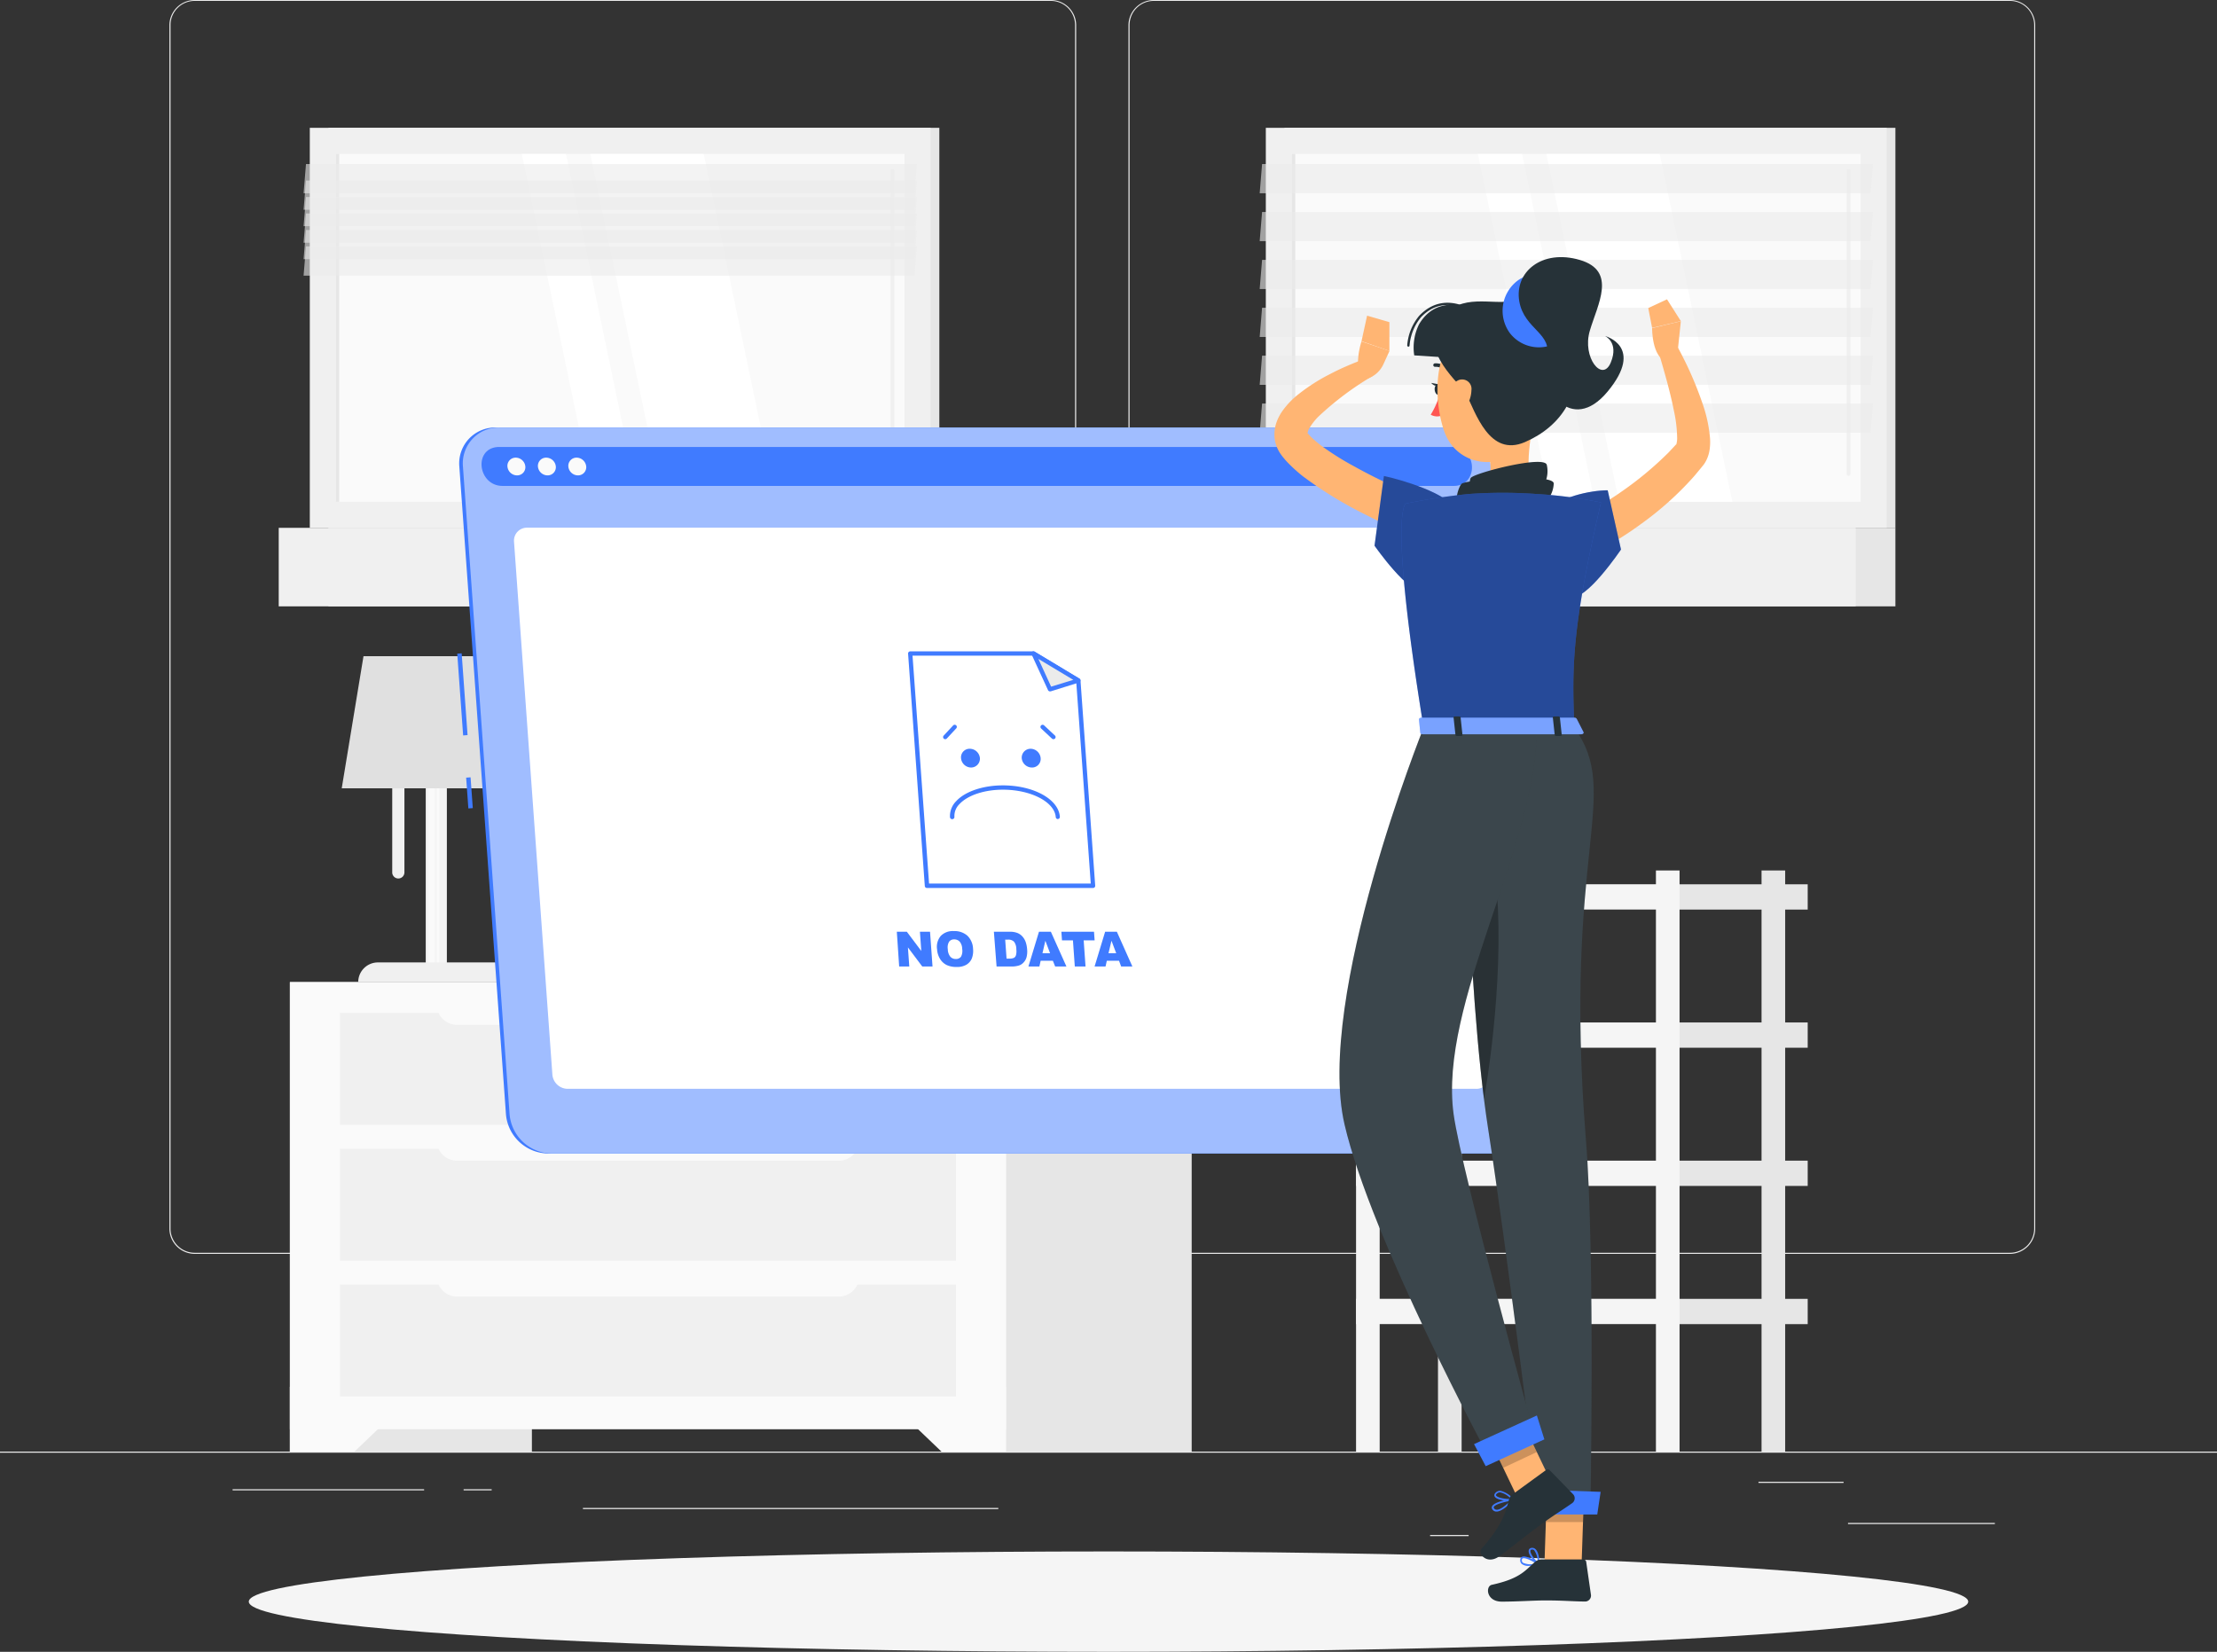 <svg xmlns="http://www.w3.org/2000/svg" width="382" height="284.636" viewBox="0 0 382 284.636">
  <rect x="0" y="0" width="382" height="284.636" fill="#333333" stroke="none"/>
  <g id="No_data-rafiki" data-name="No data-rafiki" transform="translate(0 -55)">
    <g id="freepik--background-complete--inject-1" transform="translate(0 55)">
      <rect id="Rectangle_4593" data-name="Rectangle 4593" width="382" height="0.191" transform="translate(0 250.134)" fill="#ebebeb"/>
      <rect id="Rectangle_4594" data-name="Rectangle 4594" width="25.304" height="0.191" transform="translate(318.42 262.426)" fill="#ebebeb"/>
      <rect id="Rectangle_4595" data-name="Rectangle 4595" width="6.639" height="0.191" transform="translate(246.413 264.504)" fill="#ebebeb"/>
      <rect id="Rectangle_4596" data-name="Rectangle 4596" width="14.661" height="0.191" transform="translate(302.995 255.336)" fill="#ebebeb"/>
      <rect id="Rectangle_4597" data-name="Rectangle 4597" width="32.997" height="0.191" transform="translate(40.079 256.62)" fill="#ebebeb"/>
      <rect id="Rectangle_4598" data-name="Rectangle 4598" width="4.836" height="0.191" transform="translate(79.884 256.62)" fill="#ebebeb"/>
      <rect id="Rectangle_4599" data-name="Rectangle 4599" width="71.572" height="0.191" transform="translate(100.443 259.844)" fill="#ebebeb"/>
      <path id="Path_14918" data-name="Path 14918" d="M190.086,271.059H42.565A4.362,4.362,0,0,1,38.21,266.7V59.324A4.362,4.362,0,0,1,42.565,55H190.086a4.362,4.362,0,0,1,4.362,4.362V266.7A4.362,4.362,0,0,1,190.086,271.059ZM42.565,55.153A4.171,4.171,0,0,0,38.4,59.324V266.7a4.171,4.171,0,0,0,4.164,4.171H190.086a4.179,4.179,0,0,0,4.171-4.171V59.324a4.179,4.179,0,0,0-4.171-4.171Z" transform="translate(-9.018 -55)" fill="#ebebeb"/>
      <path id="Path_14919" data-name="Path 14919" d="M406.391,271.059H258.862A4.37,4.37,0,0,1,254.5,266.7V59.324A4.37,4.37,0,0,1,258.862,55H406.391a4.362,4.362,0,0,1,4.347,4.324V266.7A4.363,4.363,0,0,1,406.391,271.059ZM258.862,55.153a4.179,4.179,0,0,0-4.171,4.171V266.7a4.179,4.179,0,0,0,4.171,4.171H406.391a4.179,4.179,0,0,0,4.171-4.171V59.324a4.179,4.179,0,0,0-4.171-4.171Z" transform="translate(-60.062 -55)" fill="#ebebeb"/>
      <rect id="Rectangle_4600" data-name="Rectangle 4600" width="105.264" height="68.936" transform="translate(326.587 90.962) rotate(180)" fill="#e6e6e6"/>
      <rect id="Rectangle_4601" data-name="Rectangle 4601" width="106.975" height="68.936" transform="translate(325.082 90.962) rotate(180)" fill="#f0f0f0"/>
      <rect id="Rectangle_4602" data-name="Rectangle 4602" width="105.264" height="13.53" transform="translate(326.587 104.485) rotate(180)" fill="#e6e6e6"/>
      <rect id="Rectangle_4603" data-name="Rectangle 4603" width="106.975" height="13.53" transform="translate(319.742 104.485) rotate(180)" fill="#f0f0f0"/>
      <rect id="Rectangle_4604" data-name="Rectangle 4604" width="59.943" height="97.983" transform="translate(320.59 26.526) rotate(90)" fill="#fafafa"/>
      <path id="Path_14920" data-name="Path 14920" d="M380.8,149.656,368.288,89.72H348.76l12.514,59.936Z" transform="translate(-82.307 -63.194)" fill="#fff"/>
      <path id="Path_14921" data-name="Path 14921" d="M416.8,145.991a.321.321,0,0,0,.321-.329V93.451a.321.321,0,0,0-.321-.321.313.313,0,0,0-.321.321v52.212a.321.321,0,0,0,.321.329Z" transform="translate(-98.289 -63.999)" fill="#f0f0f0"/>
      <path id="Path_14922" data-name="Path 14922" d="M353.431,149.656,340.917,89.72H333.3l12.522,59.936Z" transform="translate(-78.659 -63.194)" fill="#fff"/>
      <rect id="Rectangle_4605" data-name="Rectangle 4605" width="59.943" height="0.573" transform="translate(223.18 26.526) rotate(90)" fill="#e6e6e6"/>
      <path id="Path_14923" data-name="Path 14923" d="M284.1,97.035H389.364L389.776,92H284.513Z" transform="translate(-67.048 -63.732)" fill="#ebebeb" opacity="0.6"/>
      <path id="Path_14924" data-name="Path 14924" d="M284.1,107.837H389.364l.413-5.027H284.513Z" transform="translate(-67.048 -66.283)" fill="#ebebeb" opacity="0.6"/>
      <path id="Path_14925" data-name="Path 14925" d="M284.1,118.637H389.364l.413-5.027H284.513Z" transform="translate(-67.048 -68.832)" fill="#ebebeb" opacity="0.6"/>
      <path id="Path_14926" data-name="Path 14926" d="M284.1,129.445H389.364l.413-5.035H284.513Z" transform="translate(-67.048 -71.381)" fill="#ebebeb" opacity="0.6"/>
      <path id="Path_14927" data-name="Path 14927" d="M284.1,140.245H389.364l.413-5.035H284.513Z" transform="translate(-67.048 -73.93)" fill="#ebebeb" opacity="0.6"/>
      <path id="Path_14928" data-name="Path 14928" d="M284.1,151.045H389.364l.413-5.035H284.513Z" transform="translate(-67.048 -76.478)" fill="#ebebeb" opacity="0.6"/>
      <rect id="Rectangle_4606" data-name="Rectangle 4606" width="22.072" height="4.355" transform="translate(289.403 200)" fill="#e6e6e6"/>
      <rect id="Rectangle_4607" data-name="Rectangle 4607" width="4.072" height="100.137" transform="translate(251.845 250.134) rotate(180)" fill="#e6e6e6"/>
      <rect id="Rectangle_4608" data-name="Rectangle 4608" width="55.741" height="4.355" transform="translate(289.396 204.355) rotate(180)" fill="#f5f5f5"/>
      <rect id="Rectangle_4609" data-name="Rectangle 4609" width="22.072" height="4.355" transform="translate(289.403 223.814)" fill="#e6e6e6"/>
      <rect id="Rectangle_4610" data-name="Rectangle 4610" width="55.741" height="4.355" transform="translate(289.396 228.161) rotate(180)" fill="#f5f5f5"/>
      <rect id="Rectangle_4611" data-name="Rectangle 4611" width="22.072" height="4.355" transform="translate(289.403 152.38)" fill="#e6e6e6"/>
      <rect id="Rectangle_4612" data-name="Rectangle 4612" width="55.741" height="4.355" transform="translate(289.396 156.727) rotate(180)" fill="#f5f5f5"/>
      <rect id="Rectangle_4613" data-name="Rectangle 4613" width="22.072" height="4.355" transform="translate(289.403 176.186)" fill="#e6e6e6"/>
      <rect id="Rectangle_4614" data-name="Rectangle 4614" width="55.741" height="4.355" transform="translate(289.396 180.541) rotate(180)" fill="#f5f5f5"/>
      <rect id="Rectangle_4615" data-name="Rectangle 4615" width="4.072" height="100.137" transform="translate(307.594 250.134) rotate(180)" fill="#e6e6e6"/>
      <rect id="Rectangle_4616" data-name="Rectangle 4616" width="4.072" height="100.137" transform="translate(289.396 250.134) rotate(180)" fill="#f5f5f5"/>
      <rect id="Rectangle_4617" data-name="Rectangle 4617" width="4.072" height="100.137" transform="translate(237.726 250.134) rotate(180)" fill="#f5f5f5"/>
      <rect id="Rectangle_4618" data-name="Rectangle 4618" width="41.699" height="80.9" transform="translate(91.649 250.134) rotate(180)" fill="#e6e6e6"/>
      <path id="Path_14929" data-name="Path 14929" d="M76.509,378.95H65.37V367.78H88.183Z" transform="translate(-15.427 -128.816)" fill="#fafafa"/>
      <rect id="Rectangle_4619" data-name="Rectangle 4619" width="41.699" height="80.9" transform="translate(205.333 250.134) rotate(180)" fill="#e6e6e6"/>
      <rect id="Rectangle_4620" data-name="Rectangle 4620" width="123.409" height="77.057" transform="translate(173.359 246.283) rotate(180)" fill="#fafafa"/>
      <path id="Path_14930" data-name="Path 14930" d="M208.724,378.95h11.132V367.78H197.05Z" transform="translate(-46.504 -128.816)" fill="#fafafa"/>
      <rect id="Rectangle_4621" data-name="Rectangle 4621" width="106.135" height="19.283" transform="translate(164.718 217.228) rotate(180)" fill="#f0f0f0"/>
      <rect id="Rectangle_4622" data-name="Rectangle 4622" width="106.135" height="19.283" transform="translate(164.718 240.629) rotate(180)" fill="#f0f0f0"/>
      <path id="Path_14931" data-name="Path 14931" d="M3.491,0H69.28a3.5,3.5,0,0,1,3.5,3.5v.237H0V3.5A3.5,3.5,0,0,1,3.491,0Z" transform="translate(148.04 200.008) rotate(180)" fill="#fafafa"/>
      <rect id="Rectangle_4623" data-name="Rectangle 4623" width="106.135" height="19.283" transform="translate(164.718 193.819) rotate(180)" fill="#f0f0f0"/>
      <path id="Path_14932" data-name="Path 14932" d="M3.491,0H69.28a3.5,3.5,0,0,1,3.5,3.5v.237H0V3.5A3.5,3.5,0,0,1,3.491,0Z" transform="translate(148.04 176.599) rotate(180)" fill="#fafafa"/>
      <path id="Path_14933" data-name="Path 14933" d="M3.491,0H69.28a3.5,3.5,0,0,1,3.5,3.5v.237H0V3.5A3.5,3.5,0,0,1,3.491,0Z" transform="translate(148.04 223.417) rotate(180)" fill="#fafafa"/>
      <rect id="Rectangle_4624" data-name="Rectangle 4624" width="105.264" height="68.936" transform="translate(161.853 90.962) rotate(180)" fill="#e6e6e6"/>
      <rect id="Rectangle_4625" data-name="Rectangle 4625" width="106.975" height="68.936" transform="translate(160.356 90.962) rotate(180)" fill="#f0f0f0"/>
      <rect id="Rectangle_4626" data-name="Rectangle 4626" width="105.264" height="13.53" transform="translate(161.853 104.485) rotate(180)" fill="#e6e6e6"/>
      <rect id="Rectangle_4627" data-name="Rectangle 4627" width="106.975" height="13.53" transform="translate(155 104.485) rotate(180)" fill="#f0f0f0"/>
      <rect id="Rectangle_4628" data-name="Rectangle 4628" width="59.943" height="97.983" transform="translate(155.856 26.526) rotate(90)" fill="#fafafa"/>
      <path id="Path_14934" data-name="Path 14934" d="M165.182,149.656,152.668,89.72H133.14l12.514,59.936Z" transform="translate(-31.421 -63.194)" fill="#fff"/>
      <path id="Path_14935" data-name="Path 14935" d="M201.171,145.991a.321.321,0,0,0,.321-.329V93.451a.313.313,0,0,0-.321-.321.321.321,0,0,0-.321.321v52.212a.321.321,0,0,0,.321.329Z" transform="translate(-47.401 -63.999)" fill="#f0f0f0"/>
      <path id="Path_14936" data-name="Path 14936" d="M137.811,149.656,125.3,89.72H117.68l12.514,59.936Z" transform="translate(-27.772 -63.194)" fill="#fff"/>
      <rect id="Rectangle_4629" data-name="Rectangle 4629" width="59.943" height="0.573" transform="translate(58.446 26.526) rotate(90)" fill="#e6e6e6"/>
      <path id="Path_14937" data-name="Path 14937" d="M68.47,97.035H173.734L174.146,92H68.883Z" transform="translate(-16.159 -63.732)" fill="#ebebeb" opacity="0.6"/>
      <path id="Path_14938" data-name="Path 14938" d="M68.47,100.755H173.734l.413-5.035H68.883Z" transform="translate(-16.159 -64.61)" fill="#ebebeb" opacity="0.6"/>
      <path id="Path_14939" data-name="Path 14939" d="M68.47,104.467H173.734l.413-5.027H68.883Z" transform="translate(-16.159 -65.488)" fill="#ebebeb" opacity="0.6"/>
      <path id="Path_14940" data-name="Path 14940" d="M68.47,108.185H173.734l.413-5.035H68.883Z" transform="translate(-16.159 -66.363)" fill="#ebebeb" opacity="0.6"/>
      <path id="Path_14941" data-name="Path 14941" d="M68.47,111.9H173.734l.413-5.027H68.883Z" transform="translate(-16.159 -67.241)" fill="#ebebeb" opacity="0.6"/>
      <path id="Path_14942" data-name="Path 14942" d="M68.47,115.615H173.734l.413-5.035H68.883Z" transform="translate(-16.159 -68.117)" fill="#ebebeb" opacity="0.6"/>
      <rect id="Rectangle_4630" data-name="Rectangle 4630" width="3.637" height="40.561" transform="translate(76.996 166.758) rotate(180)" fill="#f5f5f5"/>
      <rect id="Rectangle_4631" data-name="Rectangle 4631" width="1.031" height="40.561" transform="translate(74.849 166.735) rotate(180)" fill="#fafafa"/>
      <rect id="Rectangle_4632" data-name="Rectangle 4632" width="0.405" height="40.561" transform="translate(75.682 166.735) rotate(180)" fill="#fafafa"/>
      <path id="Path_14943" data-name="Path 14943" d="M0,0H26.923a3.392,3.392,0,0,1-3.392,3.392H3.4A3.392,3.392,0,0,1,.008,0H0Z" transform="translate(88.647 169.234) rotate(180)" fill="#f0f0f0"/>
      <path id="Path_14944" data-name="Path 14944" d="M89.514,244.288h0a1.054,1.054,0,0,0,1.047-1.047V216.677a1.047,1.047,0,0,0-1.047-1.047h0a1.047,1.047,0,0,0-1.054,1.047v26.595a1.054,1.054,0,0,0,1.054,1.016Z" transform="translate(-20.877 -92.909)" fill="#f0f0f0"/>
      <path id="Path_14945" data-name="Path 14945" d="M77.07,225.767h32.585L105.9,203H80.821Z" transform="translate(-18.189 -89.928)" fill="#e0e0e0"/>
    </g>
    <g id="freepik--Shadow--inject-1" transform="translate(42.868 322.339)">
      <ellipse id="freepik--path--inject-1" cx="148.132" cy="8.648" rx="148.132" ry="8.648" transform="translate(0 0)" fill="#f5f5f5"/>
    </g>
    <g id="freepik--window-no-data--inject-1" transform="translate(78.786 128.664)">
      <rect id="Rectangle_4633" data-name="Rectangle 4633" width="0.764" height="14.126" transform="translate(0 38.973) rotate(-4.12)" fill="#407bff"/>
      <rect id="Rectangle_4634" data-name="Rectangle 4634" width="0.764" height="5.317" transform="translate(1.533 60.337) rotate(-4.12)" fill="#407bff"/>
      <path id="Path_14946" data-name="Path 14946" d="M282.45,276.517H118.832a7.373,7.373,0,0,1-7.212-6.731l-8.037-111.643a6.188,6.188,0,0,1,6.242-6.723H273.443a7.373,7.373,0,0,1,7.212,6.723l8.037,111.643a6.2,6.2,0,0,1-6.242,6.731Z" transform="translate(-103.226 -151.419)" fill="#407bff"/>
      <path id="Path_14947" data-name="Path 14947" d="M283.271,276.517H119.652a7.373,7.373,0,0,1-7.212-6.731L104.4,158.143a6.188,6.188,0,0,1,6.242-6.723H274.263a7.373,7.373,0,0,1,7.212,6.723l8.037,111.643a6.188,6.188,0,0,1-6.242,6.731Z" transform="translate(-103.419 -151.419)" fill="#407bff"/>
      <path id="Path_14948" data-name="Path 14948" d="M283.271,276.517H119.652a7.373,7.373,0,0,1-7.212-6.731L104.4,158.143a6.188,6.188,0,0,1,6.242-6.723H274.263a7.373,7.373,0,0,1,7.212,6.723l8.037,111.643a6.188,6.188,0,0,1-6.242,6.731Z" transform="translate(-103.419 -151.419)" fill="#fff" opacity="0.5"/>
      <path id="Path_14949" data-name="Path 14949" d="M275.5,155.82H111.335c-4.179.344-3.323,6.708.894,6.708H276.122c4.225,0,4.164-6.364-.069-6.708Z" transform="translate(-104.415 -152.458)" fill="#407bff"/>
      <path id="Path_14950" data-name="Path 14950" d="M117.525,159.748a1.413,1.413,0,0,1-1.436,1.528,1.681,1.681,0,0,1-1.65-1.528,1.413,1.413,0,0,1,1.429-1.528A1.681,1.681,0,0,1,117.525,159.748Z" transform="translate(-105.792 -153.024)" fill="#fafafa"/>
      <path id="Path_14951" data-name="Path 14951" d="M124.4,159.748a1.413,1.413,0,0,1-1.436,1.528,1.681,1.681,0,0,1-1.65-1.528,1.413,1.413,0,0,1,1.429-1.528A1.681,1.681,0,0,1,124.4,159.748Z" transform="translate(-107.413 -153.024)" fill="#fafafa"/>
      <path id="Path_14952" data-name="Path 14952" d="M131.257,159.748a1.413,1.413,0,0,1-1.429,1.528,1.673,1.673,0,0,1-1.65-1.528,1.406,1.406,0,0,1,1.429-1.528A1.681,1.681,0,0,1,131.257,159.748Z" transform="translate(-109.034 -153.024)" fill="#fafafa"/>
      <path id="Path_14953" data-name="Path 14953" d="M281.654,270.711H125.148a2.666,2.666,0,0,1-2.613-2.445l-6.609-91.81a2.231,2.231,0,0,1,2.292-2.437H274.763a2.659,2.659,0,0,1,2.613,2.437l6.616,91.81a2.246,2.246,0,0,1-2.338,2.445Z" transform="translate(-106.142 -156.753)" fill="#fff"/>
      <path id="Path_14954" data-name="Path 14954" d="M236.795,242.434l-2.552-35.389-7.716-4.645H205.28l2.888,40.034Z" transform="translate(-127.232 -163.451)" fill="#fff"/>
      <path id="Path_14955" data-name="Path 14955" d="M236.681,242.685H208.054a.367.367,0,0,1-.374-.344l-2.88-40.034a.359.359,0,0,1,.1-.275.367.367,0,0,1,.267-.122h21.247a.42.42,0,0,1,.191.053l7.716,4.645a.367.367,0,0,1,.183.29l2.536,35.388a.352.352,0,0,1-.1.283.359.359,0,0,1-.26.115Zm-28.268-.764h27.863l-2.506-34.8-7.426-4.469H205.564Z" transform="translate(-127.118 -163.335)" fill="#407bff"/>
      <path id="Path_14956" data-name="Path 14956" d="M240.806,207.045,233.09,202.4l2.834,6.158Z" transform="translate(-133.795 -163.451)" fill="#ebebeb"/>
      <path id="Path_14957" data-name="Path 14957" d="M235.81,208.809a.374.374,0,0,1-.336-.214l-2.834-6.158a.368.368,0,0,1,.527-.474l7.716,4.645a.382.382,0,0,1,.183.367.374.374,0,0,1-.26.306l-4.89,1.528Zm-1.994-5.592,2.193,4.775,3.82-1.169Z" transform="translate(-133.68 -163.335)" fill="#407bff"/>
      <path id="Path_14958" data-name="Path 14958" d="M219.993,225.5a1.528,1.528,0,0,1-1.528,1.612,1.765,1.765,0,0,1-1.727-1.612,1.482,1.482,0,0,1,1.528-1.62,1.772,1.772,0,0,1,1.727,1.62Z" transform="translate(-129.934 -168.52)" fill="#407bff"/>
      <path id="Path_14959" data-name="Path 14959" d="M233.691,225.5a1.482,1.482,0,0,1-1.528,1.612,1.772,1.772,0,0,1-1.734-1.612,1.528,1.528,0,0,1,1.528-1.62A1.765,1.765,0,0,1,233.691,225.5Z" transform="translate(-133.166 -168.52)" fill="#407bff"/>
      <path id="Path_14960" data-name="Path 14960" d="M232.837,237.946a.374.374,0,0,1-.367-.344c-.191-2.605-4.271-4.722-9.092-4.722-3.2,0-6.074.955-7.495,2.483a2.857,2.857,0,0,0-.871,2.185.383.383,0,1,1-.764.053,3.637,3.637,0,0,1,1.07-2.743c1.528-1.673,4.638-2.72,8.037-2.72,5.295,0,9.611,2.376,9.825,5.409a.367.367,0,0,1-.344.39Z" transform="translate(-129.347 -170.469)" fill="#407bff"/>
      <path id="Path_14961" data-name="Path 14961" d="M213.059,220.954a.39.39,0,0,1-.252-.1.374.374,0,0,1,0-.527l1.627-1.75a.374.374,0,0,1,.52,0,.367.367,0,0,1,0,.52l-1.627,1.75a.367.367,0,0,1-.267.107Z" transform="translate(-128.982 -167.244)" fill="#407bff"/>
      <path id="Path_14962" data-name="Path 14962" d="M236.889,220.954a.42.42,0,0,1-.252-.1l-1.872-1.75a.367.367,0,0,1,0-.527.374.374,0,0,1,.519,0l1.872,1.75a.367.367,0,0,1,0,.52A.4.4,0,0,1,236.889,220.954Z" transform="translate(-134.164 -167.244)" fill="#407bff"/>
      <path id="Path_14963" data-name="Path 14963" d="M202.26,265.15h1.727l2.491,3.316-.237-3.316h1.742l.428,5.99h-1.765l-2.475-3.293.237,3.293h-1.742Z" transform="translate(-126.519 -178.26)" fill="#407bff"/>
      <path id="Path_14964" data-name="Path 14964" d="M211.321,268.107a2.9,2.9,0,0,1,.657-2.292,2.873,2.873,0,0,1,2.216-.817,3.346,3.346,0,0,1,2.361.8,3.3,3.3,0,0,1,.97,2.246,3.644,3.644,0,0,1-.229,1.719,2.292,2.292,0,0,1-.947,1.047,3.178,3.178,0,0,1-1.635.374,4.009,4.009,0,0,1-1.7-.321,2.766,2.766,0,0,1-1.146-1.024,3.56,3.56,0,0,1-.542-1.734Zm1.856,0a2.086,2.086,0,0,0,.428,1.3,1.215,1.215,0,0,0,.947.4,1.054,1.054,0,0,0,.894-.39,2.1,2.1,0,0,0,.206-1.36,1.963,1.963,0,0,0-.428-1.238,1.253,1.253,0,0,0-.955-.39,1.055,1.055,0,0,0-.871.4,1.933,1.933,0,0,0-.222,1.3Z" transform="translate(-128.65 -178.222)" fill="#407bff"/>
      <path id="Path_14965" data-name="Path 14965" d="M224.15,265.149h2.75a3.445,3.445,0,0,1,1.329.222,2.338,2.338,0,0,1,.871.634,2.873,2.873,0,0,1,.542.955,4.813,4.813,0,0,1,.229,1.161,3.882,3.882,0,0,1-.115,1.49,2.14,2.14,0,0,1-.542.886,1.757,1.757,0,0,1-.764.474,4.278,4.278,0,0,1-1.092.168h-2.743Zm1.948,1.36.237,3.27h.451a1.871,1.871,0,0,0,.817-.13.764.764,0,0,0,.351-.451,2.705,2.705,0,0,0,.061-1.039,2.078,2.078,0,0,0-.4-1.3,1.383,1.383,0,0,0-1.054-.351Z" transform="translate(-131.685 -178.259)" fill="#407bff"/>
      <path id="Path_14966" data-name="Path 14966" d="M236.15,270.147h-2.1l-.222.993H231.94l1.818-5.99h2.048l2.682,5.99h-1.941Zm-.481-1.291-.81-2.155-.5,2.155Z" transform="translate(-133.523 -178.26)" fill="#407bff"/>
      <path id="Path_14967" data-name="Path 14967" d="M239.37,265.15h5.623l.107,1.482h-1.887l.321,4.508h-1.849l-.321-4.508h-1.887Z" transform="translate(-135.277 -178.26)" fill="#407bff"/>
      <path id="Path_14968" data-name="Path 14968" d="M251.07,270.147h-2.1l-.222.993H246.86l1.818-5.99H250.7l2.674,5.99h-1.933Zm-.481-1.291-.817-2.155-.512,2.155Z" transform="translate(-137.045 -178.26)" fill="#407bff"/>
    </g>
    <g id="freepik--Character--inject-1" transform="translate(219.587 99.307)">
      <path id="Path_14969" data-name="Path 14969" d="M353.69,163.463c.68-.344,1.528-.764,2.246-1.2s1.528-.856,2.292-1.314c1.49-.924,3-1.834,4.431-2.842a58.783,58.783,0,0,0,8.037-6.616c.313-.29.588-.611.886-.924l.435-.466.214-.229.107-.122h0c-.107.206,0,.145,0-.054a4.029,4.029,0,0,0,.115-.833,23.378,23.378,0,0,0-.558-4.828c-.68-3.423-1.711-6.952-2.727-10.406l2.964-1.3a62.127,62.127,0,0,1,4.668,10.39,24.2,24.2,0,0,1,1.314,6.028,9.161,9.161,0,0,1-.061,1.918,5.89,5.89,0,0,1-.932,2.514l-.13.176-.1.122-.115.145-.237.29-.474.573c-.313.374-.619.764-.955,1.123a54.9,54.9,0,0,1-8.694,7.793,57.688,57.688,0,0,1-4.806,3.2c-.818.5-1.65.97-2.5,1.436s-1.673.894-2.651,1.352Z" transform="translate(-303.057 -117.556)" fill="#ffb573"/>
      <path id="Path_14970" data-name="Path 14970" d="M344.331,407.679a7.854,7.854,0,0,0,1.7-.229.169.169,0,0,0,.115-.122.161.161,0,0,0-.069-.153c-.222-.145-2.162-1.4-2.911-1.062a.52.52,0,0,0-.3.428.863.863,0,0,0,.252.8A1.8,1.8,0,0,0,344.331,407.679Zm1.261-.443a3.086,3.086,0,0,1-2.292-.115.588.588,0,0,1-.153-.542.229.229,0,0,1,.13-.191C343.682,406.212,344.805,406.777,345.592,407.235Z" transform="translate(-300.498 -182.156)" fill="#407bff"/>
      <path id="Path_14971" data-name="Path 14971" d="M346.47,406.99h.076a.161.161,0,0,0,.076-.13c0-.084,0-1.925-.7-2.536a.764.764,0,0,0-.642-.206.527.527,0,0,0-.512.42c-.145.764,1.016,2.1,1.627,2.452a.138.138,0,0,0,.076,0Zm-1.093-2.59a.5.5,0,0,1,.336.13,3.461,3.461,0,0,1,.6,2.017c-.611-.489-1.337-1.528-1.245-1.963,0-.069.053-.16.245-.183Z" transform="translate(-300.948 -181.696)" fill="#407bff"/>
      <path id="Path_14972" data-name="Path 14972" d="M342.355,148.07c-.764,3.82-2.292,11.46.344,14.019,0,0-1.039,3.82-8.091,3.82-7.762,0-3.705-3.82-3.705-3.82,4.233-1.008,4.118-4.149,3.385-7.105Z" transform="translate(-297.43 -121.271)" fill="#ffb573"/>
      <path id="Path_14973" data-name="Path 14973" d="M329.1,167.084c-1.215.168-.176-2.987.313-3.316,1.146-.764,15.937-1.826,15.838,0a4.823,4.823,0,0,1-1.07,2.8C343.544,167.069,339.74,165.495,329.1,167.084Z" transform="translate(-297.121 -124.738)" fill="#263238"/>
      <path id="Path_14974" data-name="Path 14974" d="M332.2,165.154c-.97.328-.879-2.85-.55-3.232.764-.886,12.736-3.958,13.087-2.223a4.863,4.863,0,0,1-.206,2.834C344.118,163.076,340.6,162.182,332.2,165.154Z" transform="translate(-297.802 -123.892)" fill="#263238"/>
      <path id="Path_14975" data-name="Path 14975" d="M325.817,138.6a.305.305,0,0,1-.252-.115,2.43,2.43,0,0,0-1.979-.94.3.3,0,0,1-.336-.267.306.306,0,0,1,.267-.329,2.987,2.987,0,0,1,2.514,1.154.306.306,0,0,1-.038.428.382.382,0,0,1-.176.069Z" transform="translate(-295.873 -118.646)" fill="#263238"/>
      <path id="Path_14976" data-name="Path 14976" d="M324.2,144a13.68,13.68,0,0,1-1.528,3.461,2.216,2.216,0,0,0,1.864.16Z" transform="translate(-295.737 -120.311)" fill="#ff5652"/>
      <path id="Path_14977" data-name="Path 14977" d="M324.783,142.52c.053.512-.183.955-.52.986s-.649-.351-.7-.871.183-.955.512-.986S324.729,142,324.783,142.52Z" transform="translate(-295.947 -119.755)" fill="#263238"/>
      <path id="Path_14978" data-name="Path 14978" d="M324.048,141.6l-1.268-.237S323.506,142.262,324.048,141.6Z" transform="translate(-295.763 -119.688)" fill="#263238"/>
      <path id="Path_14979" data-name="Path 14979" d="M354.722,403.112h-6.4l.5-14.822h6.4Z" transform="translate(-301.79 -177.963)" fill="#ffb573"/>
      <path id="Path_14980" data-name="Path 14980" d="M344.811,406.72H352a.5.5,0,0,1,.512.435l.818,5.684a1.024,1.024,0,0,1-1.024,1.138c-2.506-.038-3.713-.191-6.876-.191-1.948,0-4.79.206-7.472.206s-2.834-2.659-1.711-2.9c5.012-1.085,5.806-2.567,7.495-3.988A1.688,1.688,0,0,1,344.811,406.72Z" transform="translate(-298.785 -182.312)" fill="#263238"/>
      <g id="Group_6643" data-name="Group 6643" transform="translate(46.774 210.327)" opacity="0.2">
        <path id="Path_14981" data-name="Path 14981" d="M355.3,388.29h-6.4l-.26,7.64h6.4Z" transform="translate(-348.64 -388.29)"/>
      </g>
      <path id="Path_14982" data-name="Path 14982" d="M314.885,168.086a124.132,124.132,0,0,1-11.5-5.157,69.707,69.707,0,0,1-11-6.7,26.217,26.217,0,0,1-2.613-2.346c-.214-.229-.428-.443-.634-.711a8.644,8.644,0,0,1-.672-.863,6.035,6.035,0,0,1-1.024-2.758,6.279,6.279,0,0,1,.374-2.766,8.127,8.127,0,0,1,1.077-1.986,13.85,13.85,0,0,1,2.59-2.689,32.087,32.087,0,0,1,5.577-3.568c.947-.5,1.91-.955,2.888-1.375s1.941-.817,2.987-1.177l1.352,2.941a52.672,52.672,0,0,0-9.321,7,10.587,10.587,0,0,0-1.49,1.9c-.367.6-.359,1.054-.3,1.016s0,0,.107.076l.306.329c.115.138.275.275.42.42a19.575,19.575,0,0,0,2.055,1.65,48.058,48.058,0,0,0,4.92,3.056c1.719.963,3.491,1.872,5.294,2.743,3.606,1.727,7.334,3.385,10.994,4.9Z" transform="translate(-287.417 -118.42)" fill="#ffb573"/>
      <path id="Path_14983" data-name="Path 14983" d="M310.648,135.935l1.054-2.292L306.874,132s-1.528,4.515.283,6.593h0A4.622,4.622,0,0,0,310.648,135.935Z" transform="translate(-291.867 -117.479)" fill="#ffb573"/>
      <path id="Path_14984" data-name="Path 14984" d="M311.866,127.315l-3.843-1.115-.963,4.4,4.806,1.673Z" transform="translate(-292.053 -116.11)" fill="#ffb573"/>
      <path id="Path_14985" data-name="Path 14985" d="M376.993,132.788l.558-5.348-4.951,1.192s-.076,5.027,2.544,5.822Z" transform="translate(-307.52 -116.402)" fill="#ffb573"/>
      <path id="Path_14986" data-name="Path 14986" d="M374.962,122.51l-3.232,1.505.665,3.415,4.951-1.169Z" transform="translate(-307.315 -115.239)" fill="#ffb573"/>
      <path id="Path_14987" data-name="Path 14987" d="M342.03,135.643c.237,6.349.466,9.031-2.4,12.583-4.317,5.348-12.163,4.24-14.287-1.91-1.91-5.531-1.971-14.982,3.958-18.1a8.664,8.664,0,0,1,12.728,7.426Z" transform="translate(-296.096 -116.346)" fill="#ffb573"/>
      <path id="Path_14988" data-name="Path 14988" d="M339.08,146.809c6.234-2.7,10.329-8.4,8.6-17.251-1.658-8.488-7.388-9.328-9.756-7.571s-8.274-.863-11.819,2.116c-6.112,5.172-.336,10.7,2.689,14.035C330.6,141.85,332.968,149.445,339.08,146.809Z" transform="translate(-295.912 -114.937)" fill="#263238"/>
      <path id="Path_14989" data-name="Path 14989" d="M340.14,126.981a6.334,6.334,0,1,0,1.4-9.107,6.517,6.517,0,0,0-1.4,9.107Z" transform="translate(-299.562 -113.88)" fill="#407bff"/>
      <path id="Path_14990" data-name="Path 14990" d="M342.617,120.638c-.894-5.119,3.942-9.061,10.421-7.159s3.056,7.64,1.719,12.224,2.162,8.954,3.614,5.463-.993-4.584-.993-4.584,6.876,1.78.489,9.535-12.171-.81-10.6-5.86C348.53,126.2,343.465,125.474,342.617,120.638Z" transform="translate(-300.419 -112.993)" fill="#263238"/>
      <path id="Path_14991" data-name="Path 14991" d="M330.555,125.1c-2.957-1.528-7.961-2.789-10.811,2.009a9.029,9.029,0,0,0-.825,5.348l8.7.573Z" transform="translate(-294.828 -115.527)" fill="#263238"/>
      <path id="Path_14992" data-name="Path 14992" d="M317.553,130.844h0a.2.2,0,0,1-.183-.206,8.991,8.991,0,0,1,2.078-5.126c4.485-4.66,9.741-.764,11.238.5a.191.191,0,0,1-.244.29c-1.444-1.238-6.471-4.943-10.7-.527a8.834,8.834,0,0,0-1.971,4.89.191.191,0,0,1-.222.183Z" transform="translate(-294.486 -115.421)" fill="#263238"/>
      <path id="Path_14993" data-name="Path 14993" d="M330.648,142.427a5.264,5.264,0,0,1-1.261,3.27c-1.054,1.238-2.292.626-2.544-.764-.252-1.23,0-3.362,1.329-4.1A1.62,1.62,0,0,1,330.648,142.427Z" transform="translate(-296.701 -119.501)" fill="#ffb573"/>
      <path id="Path_14994" data-name="Path 14994" d="M330.05,219.12s.413,44.427,4.263,69.18c3.117,19.994,8.87,66.231,8.87,66.231h8.732s.848-44.641-.764-64.413c-4-50.042,6.326-59.4-2-71Z" transform="translate(-297.478 -138.039)" fill="#263238"/>
      <path id="Path_14995" data-name="Path 14995" d="M330.05,219.12s.413,44.427,4.263,69.18c3.117,19.994,8.87,66.231,8.87,66.231h8.732s.848-44.641-.764-64.413c-4-50.042,6.326-59.4-2-71Z" transform="translate(-297.478 -138.039)" fill="#fff" opacity="0.1"/>
      <path id="Path_14996" data-name="Path 14996" d="M334.774,244.33c3.056,13.408.619,34.525-1.054,43.823-1.772-14.119-2.666-32.416-3.109-45.84C332.191,239.762,333.689,239.594,334.774,244.33Z" transform="translate(-297.611 -143.095)" opacity="0.3"/>
      <path id="Path_14997" data-name="Path 14997" d="M345.661,395.254h11.116l.581-3.9-11.758-.4Z" transform="translate(-301.148 -178.593)" fill="#407bff"/>
      <path id="Path_14998" data-name="Path 14998" d="M349.57,168.957c1.047-2.078,6.67-3.385,9.741-3.377l2.292,10.207s-6.112,9.084-8.664,8.121C349.937,182.8,347.331,173.442,349.57,168.957Z" transform="translate(-301.886 -125.403)" fill="#407bff"/>
      <path id="Path_14999" data-name="Path 14999" d="M349.57,168.957c1.047-2.078,6.67-3.385,9.741-3.377l2.292,10.207s-6.112,9.084-8.664,8.121C349.937,182.8,347.331,173.442,349.57,168.957Z" transform="translate(-301.886 -125.403)" opacity="0.4"/>
      <path id="Path_15000" data-name="Path 15000" d="M340.191,393.239a.145.145,0,0,0,0-.145.153.153,0,0,0-.16-.084c-.321.053-3.148.5-3.53,1.306a.5.5,0,0,0,0,.481.84.84,0,0,0,.657.436c.924.092,2.292-1.192,2.98-1.971Zm-3.392,1.177c.26-.428,1.727-.825,2.842-1.031-1.009,1.024-1.895,1.6-2.414,1.528a.542.542,0,0,1-.428-.29.191.191,0,0,1,0-.191A.011.011,0,0,1,336.8,394.415Z" transform="translate(-298.986 -179.076)" fill="#407bff"/>
      <path id="Path_15001" data-name="Path 15001" d="M340.327,392.823a.145.145,0,0,0,0-.145,4.262,4.262,0,0,0-2.223-1.429,1.1,1.1,0,0,0-.833.283c-.313.283-.283.527-.206.68.328.657,2.361.886,3.178.71a.137.137,0,0,0,.084-.1Zm-2.987-.963a.6.6,0,0,1,.122-.138.764.764,0,0,1,.6-.206,3.514,3.514,0,0,1,1.826,1.123c-.909.076-2.376-.2-2.575-.6a.183.183,0,0,1,.023-.183Z" transform="translate(-299.122 -178.66)" fill="#407bff"/>
      <path id="Path_15002" data-name="Path 15002" d="M346.29,385.632l-5.852,2.605-2.605-5.432-3.408-7.105-.4-.825,5.852-2.605.451.932,3.3,6.884Z" transform="translate(-298.415 -174.182)" fill="#ffb573"/>
      <path id="Path_15003" data-name="Path 15003" d="M343.749,380.374l-5.791,2.72-3.407-7.105,5.9-2.5Z" transform="translate(-298.54 -174.47)" opacity="0.2"/>
      <path id="Path_15004" data-name="Path 15004" d="M316.591,219.12s-18.7,46.512-13.63,68.363c4.584,19.78,24.83,57.239,24.83,57.239l7.846-3.927s-12.522-45.221-13.874-55.046c-2.643-19.1,14.34-46.092,14.34-66.628Z" transform="translate(-290.88 -138.039)" fill="#263238"/>
      <path id="Path_15005" data-name="Path 15005" d="M316.591,219.12s-18.7,46.512-13.63,68.363c4.584,19.78,24.83,57.239,24.83,57.239l7.846-3.927s-12.522-45.221-13.874-55.046c-2.643-19.1,14.34-46.092,14.34-66.628Z" transform="translate(-290.88 -138.039)" fill="#fff" opacity="0.1"/>
      <path id="Path_15006" data-name="Path 15006" d="M339.373,390.762l5.806-4.225a.5.5,0,0,1,.672.046l4.011,4.118a1.031,1.031,0,0,1-.16,1.528c-2.055,1.436-3.117,2.032-5.669,3.889-1.574,1.146-4.706,3.675-6.876,5.256s-3.82-.481-3.056-1.329c3.423-3.82,4.141-6.188,4.676-8.335a1.658,1.658,0,0,1,.6-.947Z" transform="translate(-298.39 -177.524)" fill="#263238"/>
      <path id="Path_15007" data-name="Path 15007" d="M334.449,382.99l10.108-4.622-1.291-4.118-10.826,4.935Z" transform="translate(-298.042 -174.649)" fill="#407bff"/>
      <path id="Path_15008" data-name="Path 15008" d="M323.416,167.708c-.833-2.17-8.137-4.584-11.8-5.348L310,174.37s5.99,8.6,8.61,7.892C321.712,181.422,325.219,172.361,323.416,167.708Z" transform="translate(-292.747 -124.643)" fill="#407bff"/>
      <path id="Path_15009" data-name="Path 15009" d="M323.416,167.708c-.833-2.17-8.137-4.584-11.8-5.348L310,174.37s5.99,8.6,8.61,7.892C321.712,181.422,325.219,172.361,323.416,167.708Z" transform="translate(-292.747 -124.643)" opacity="0.4"/>
      <path id="Path_15010" data-name="Path 15010" d="M316.834,168s-3.056,1.07,3.056,38.62h25.976c-.435-10.574-.451-17.1,4.584-38.811a76.611,76.611,0,0,0-11.04-1.452,82.05,82.05,0,0,0-11.8,0A108.906,108.906,0,0,0,316.834,168Z" transform="translate(-294.179 -125.536)" fill="#407bff"/>
      <path id="Path_15011" data-name="Path 15011" d="M316.834,168s-3.056,1.07,3.056,38.62h25.976c-.435-10.574-.451-17.1,4.584-38.811a76.611,76.611,0,0,0-11.04-1.452,82.05,82.05,0,0,0-11.8,0A108.906,108.906,0,0,0,316.834,168Z" transform="translate(-294.179 -125.536)" opacity="0.4"/>
      <path id="Path_15012" data-name="Path 15012" d="M347.2,217.067l1.169,2.292c.092.183-.122.367-.42.367H320.69c-.237,0-.428-.115-.443-.267l-.237-2.292c0-.16.191-.3.443-.3h26.289A.466.466,0,0,1,347.2,217.067Z" transform="translate(-295.109 -137.506)" fill="#407bff"/>
      <path id="Path_15013" data-name="Path 15013" d="M347.2,217.067l1.169,2.292c.092.183-.122.367-.42.367H320.69c-.237,0-.428-.115-.443-.267l-.237-2.292c0-.16.191-.3.443-.3h26.289A.466.466,0,0,1,347.2,217.067Z" transform="translate(-295.109 -137.506)" fill="#fff" opacity="0.3"/>
      <path id="Path_15014" data-name="Path 15014" d="M350.813,219.957h.7c.145,0,.252-.076.237-.16l-.329-3.056c0-.092-.13-.16-.267-.16h-.71c-.138,0-.245.069-.237.16l.329,3.056C350.531,219.865,350.653,219.957,350.813,219.957Z" transform="translate(-302.236 -137.439)" fill="#263238"/>
      <path id="Path_15015" data-name="Path 15015" d="M328.423,219.957h.7c.138,0,.244-.076.237-.16l-.328-3.056c0-.092-.13-.16-.275-.16h-.7c-.145,0-.244.069-.237.16l.329,3.056C328.156,219.865,328.278,219.957,328.423,219.957Z" transform="translate(-296.952 -137.439)" fill="#263238"/>
    </g>
  </g>
</svg>
